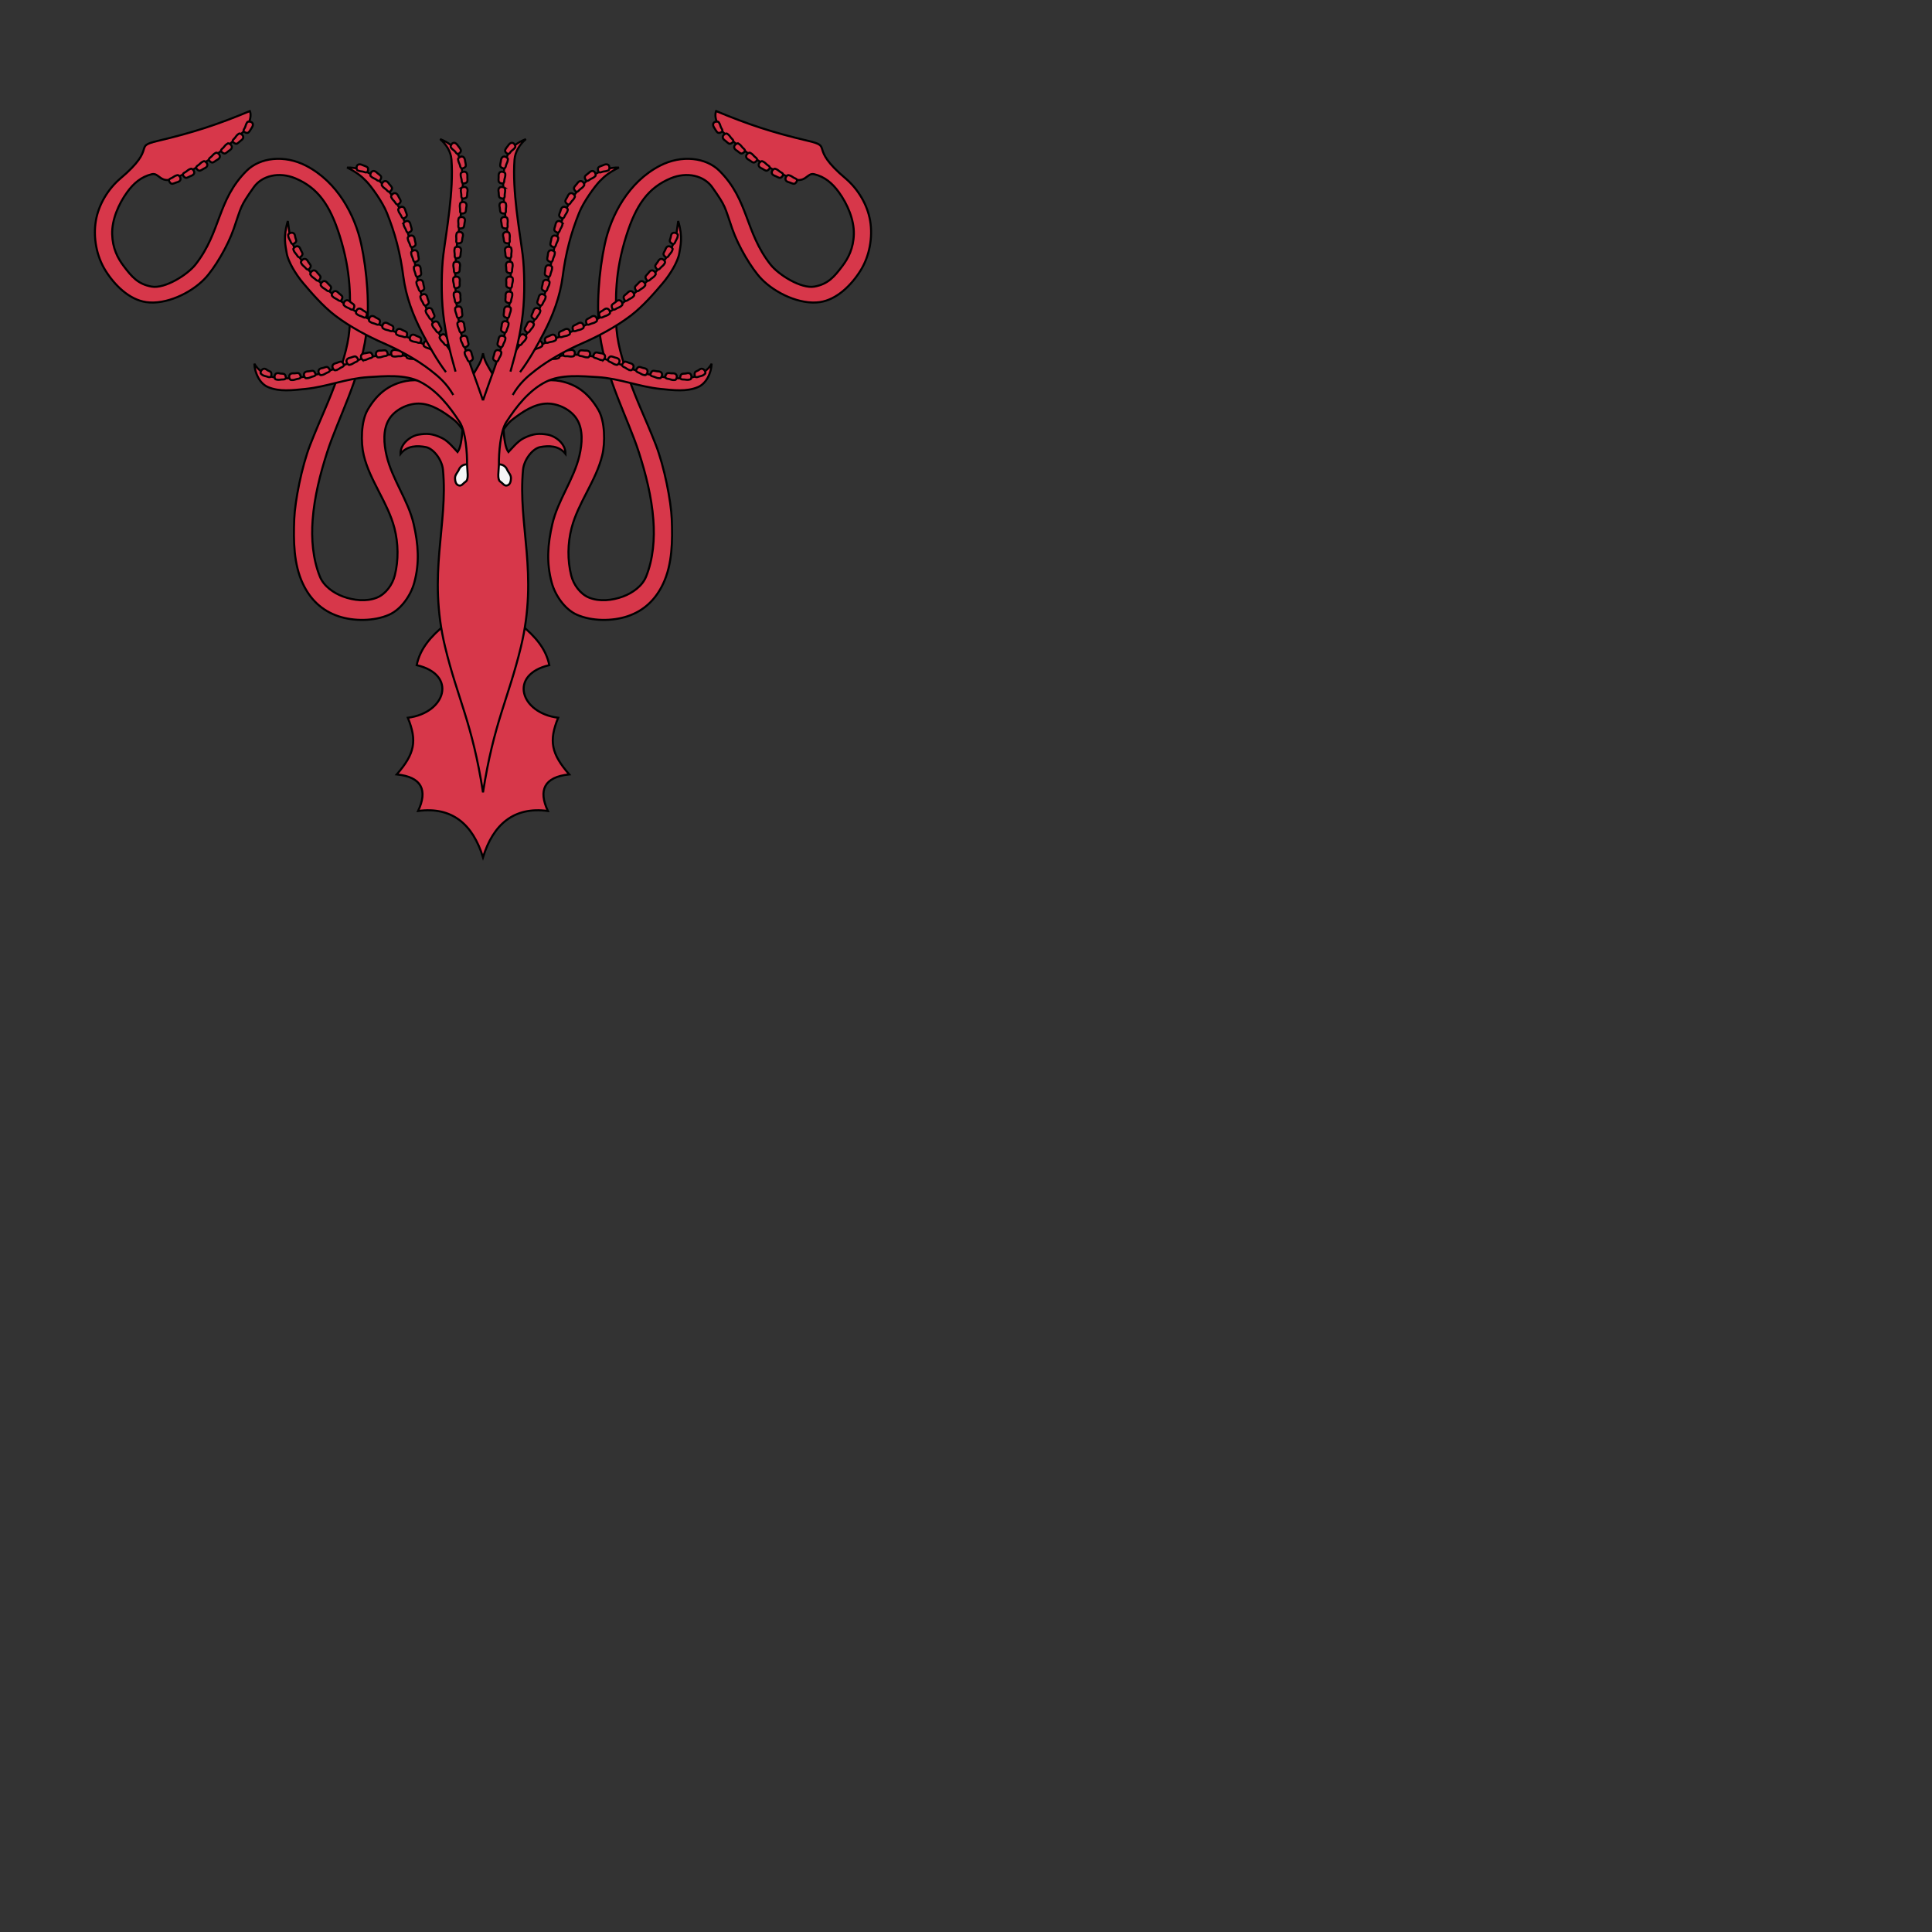 <svg xmlns="http://www.w3.org/2000/svg" fill="#d7374a" stroke="#000" viewBox="50 50 200 200">
  <rect x="50" y="50" width="200" height="200" fill="#333333" stroke="none"/>
  <g id="kraken" stroke-width=".213">
    <g id="long-tentacle">
      <path d="M98.881 96.06c-.64-.873-1.063-1.958-1.92-2.62-1.05-.813-2.292-1.655-3.619-1.663-1.156-.006-2.458.64-3.065 1.625-.66 1.071-.546 2.542-.258 3.767.58 2.474 2.238 4.612 2.806 7.09.48 2.09.623 3.99.06 6.059-.358 1.319-1.357 2.768-2.608 3.32-1.54.68-3.663.691-5.257.151-1.7-.576-2.889-1.724-3.66-3.347-.962-2.028-.99-4.465-.9-6.71.072-1.823.761-5.41 1.664-7.72 1.078-2.757 1.955-4.461 2.836-7.004.626-1.805 1.214-3.665 1.25-5.576.051-2.584.17-5.18-1.048-9.038-1.006-3.186-2.265-4.962-4.585-5.932-1.704-.713-3.463-.275-4.31.924-1.428 2.02-1.262 1.957-2.069 4.296-.615 1.782-1.984 4.12-3.035 5.204-1.432 1.477-3.99 2.681-6.028 2.39-1.771-.253-3.293-1.778-4.235-3.3-.914-1.476-1.262-3.403-.977-5.116.278-1.675 1.264-3.307 2.56-4.402 3.872-3.272 1.198-3.246 3.856-3.874 3.716-.878 6.123-1.67 9.528-3.084.261.65-.217 1.73-.887 2.353-2.051 1.904-4.462 3.664-7.078 4.658-1.302.494-1.443-.651-2.177-.48-1.106.26-1.902.952-2.568 1.872-.88 1.215-1.585 2.84-1.546 4.34.04 1.471.58 2.486 1.168 3.27.861 1.144 1.504 1.902 2.914 2.155 1.36.244 3.703-1.207 4.555-2.295 2.647-3.383 2.238-6.669 5.285-9.696 1.378-1.369 3.896-1.69 6.159-.518 3.252 1.686 5.054 5.13 5.699 8.108.61 2.821.907 6.522.511 9.38-.626 4.527-2.935 8.736-4.037 12.174-.728 2.271-1.322 4.616-1.5 6.994-.148 1.969.015 4.039.749 5.872.392.98 1.409 1.702 2.4 2.067 1.097.405 2.424.552 3.508.111.908-.37 1.607-1.338 1.846-2.29.399-1.587.372-3.325-.037-4.91-.681-2.639-2.534-4.885-3.175-7.533-.32-1.322-.286-3.512.395-4.689.93-1.607 2.156-2.648 3.979-2.998 2.299-.441 4.685.979 6.962 1.52"/>
      <path class="secondary" d="M68.47 68.152c.142.096.255.277.206.452-.043.15-.207.226-.352.264-.16.042-.31.128-.473.155-.115.018-.214-.069-.275-.16-.049-.074-.11-.164-.068-.252.058-.12.2-.147.306-.206.14-.079.271-.183.383-.22.112-.036.2-.081.273-.033zm1.386-.669c.15.082.278.253.245.43-.03.155-.185.244-.326.295-.155.056-.294.155-.454.196-.111.028-.217-.048-.287-.133-.055-.068-.126-.152-.092-.243.047-.124.184-.165.284-.234.133-.09.253-.207.361-.254.108-.046.192-.099.269-.057zm1.327-.785c.157.07.298.23.278.411-.016.156-.164.257-.3.319-.15.068-.28.178-.436.232-.108.038-.22-.03-.297-.109-.061-.063-.138-.14-.112-.233.035-.128.169-.181.263-.258.125-.102.236-.228.34-.283.104-.056.184-.115.264-.08zm1.27-.883c.162.06.314.21.307.392-.006.157-.146.268-.277.339-.145.078-.267.197-.418.262-.106.046-.223-.013-.305-.086-.066-.058-.149-.13-.13-.225.026-.13.156-.193.245-.278.117-.11.219-.245.32-.307.1-.063.176-.128.258-.097zm1.216-.964c.166.05.325.193.33.375.003.156-.13.275-.257.354-.14.087-.254.213-.4.288-.102.052-.223 0-.31-.067-.07-.054-.157-.12-.144-.217.017-.133.143-.203.227-.293.11-.118.204-.259.301-.327.097-.069.17-.138.253-.113zm1.164-1.025c.168.042.333.176.346.357.011.156-.115.28-.237.365-.134.094-.241.225-.383.307-.099.058-.222.013-.312-.05-.073-.05-.164-.111-.157-.209.01-.133.133-.21.212-.304.104-.124.191-.269.284-.342.094-.073.162-.146.247-.124zm.843-1.223c.165-.034.387-.002.472.166a.3.3 0 0 1 .024.077c.025.133-.041.28-.12.396-.104.152-.182.327-.316.454-.094.09-.229.07-.328.024-.081-.038-.178-.084-.187-.181-.012-.131.087-.226.136-.335.065-.142.095-.3.15-.397.043-.073.07-.143.116-.18a.1.1 0 0 1 .053-.024z"/>
    </g>
    <use href="#long-tentacle" transform="matrix(-1,0,0,1,200,0)"/>
    <g id="head">
      <path d="M100 111.396c2.2 2.447 6.145 3.932 6.864 7.46-4.238.981-3.015 4.953.917 5.446-.986 2.408-.708 3.739 1.147 5.865-2.6.261-3.218 1.642-2.212 3.786-3.482-.474-5.662 1.361-6.716 4.795-1.054-3.434-3.234-5.27-6.716-4.795 1.006-2.144.387-3.525-2.212-3.786 1.855-2.126 2.133-3.457 1.147-5.865 3.932-.493 5.155-4.465.917-5.447.72-3.527 4.665-5.012 6.864-7.46"/>
      <path d="M101.894 91.187c.25 1.89.1 4.752.739 5.612.283-.295.942-1.124 1.588-1.44 1.03-.504 1.61-.494 2.437-.369.775.117 1.908.899 1.883 1.994-.69-.879-1.772-.866-2.622-.702-.816.158-1.678 1.343-1.772 2.327-.552 5.746 1.612 10.757-.222 18.352-1.307 5.414-2.805 7.853-3.925 15.066-1.12-7.213-2.618-9.652-3.925-15.066-1.834-7.595.33-12.606-.222-18.352-.094-.984-.956-2.169-1.772-2.327-.85-.164-1.933-.177-2.622.702-.025-1.095 1.108-1.877 1.883-1.994.828-.125 1.407-.135 2.437.37.646.315 1.305 1.144 1.588 1.44.64-.861.488-3.723.739-5.613.297-2.245 1.623-3.028 1.894-4.616.27 1.588 1.597 2.371 1.894 4.616z"/>
    </g>
    <g id="tentacle-1">
      <path d="M98.351 98.082c.016-1.137-.136-3.414-.762-4.384-1.058-1.638-2.36-3.293-4.1-4.173-1.556-.788-3.647-.592-5.389-.483-2.257.14-4.231.993-6.482 1.221-1.294.132-2.706.321-3.896-.203-.857-.377-1.35-1.453-1.392-2.409.335.657 1.23 1.25 1.946 1.392 1.323.262 2.743.06 4.07-.184 2.076-.381 3.614-1.404 5.679-1.845 1.392-.297 2.937-.443 4.317-.091 1.586.404 5.12 1.275 6.399 2.296"/>
      <path class="secondary" d="M93.592 87.369c-.054-.164-.029-.376.116-.483.125-.093.297-.054.433.003.15.062.319.08.464.155.101.052.13.18.126.29-.003.087-.004.197-.09.243-.117.064-.248.003-.37-.012-.16-.02-.329-.016-.441-.055s-.21-.058-.238-.141zm-1.5-.382c-.06-.16-.053-.374.092-.487.078-.06.179-.07.28-.054q.087.016.165.048c.15.06.317.074.462.144.102.049.134.176.134.285 0 .088.002.198-.083.247-.115.067-.248.01-.37-.003-.161-.017-.33-.01-.444-.047l-.034-.01c-.095-.031-.175-.05-.203-.123zm-1.513-.155c-.092-.144-.127-.355-.01-.496.1-.122.286-.124.438-.097.168.03.344.017.506.067.115.036.164.158.176.267.01.087.024.194-.054.252-.106.08-.242.041-.362.049-.158.01-.318.05-.433.037-.116-.012-.214-.005-.26-.079zm-1.535.12c-.113-.13-.177-.336-.083-.494.08-.136.26-.166.414-.164.169.002.338-.04.505-.02.118.014.189.126.222.231.026.085.06.188-.006.26-.09.099-.232.086-.35.115-.157.037-.31.104-.429.11-.117.006-.214.027-.273-.039zm-1.511.305c-.128-.114-.216-.309-.142-.476.065-.144.24-.196.394-.212a2 2 0 0 0 .14-.023c.117-.024.234-.056.353-.056.116 0 .2.101.246.202.037.08.085.18.029.26-.077.109-.221.114-.336.155a3 3 0 0 0-.158.065c-.093.04-.179.08-.253.092-.115.02-.208.051-.273-.007zm-1.463.488c-.14-.102-.243-.29-.187-.462.049-.148.213-.216.36-.249.16-.036.312-.117.476-.137.115-.015.211.075.27.168.046.075.105.167.06.253-.062.117-.204.14-.312.197-.143.074-.277.175-.391.207-.114.033-.205.075-.276.023zm-1.453.562c-.14-.102-.24-.29-.187-.461.047-.148.205-.216.346-.25.156-.04.3-.125.459-.153.111-.02.212.064.276.154.051.071.117.16.077.249-.055.122-.196.154-.303.215-.142.08-.275.186-.39.22-.115.036-.207.078-.278.026zm-1.483.494c-.131-.115-.208-.311-.14-.475.057-.14.214-.193.352-.217.153-.026.295-.101.45-.122.109-.014.205.073.266.164.049.073.112.163.07.25-.059.12-.203.147-.313.203-.146.073-.286.168-.405.195-.118.026-.214.06-.28.002zm-1.537.31c-.117-.13-.176-.335-.089-.492.075-.136.243-.17.387-.176.123-.004.243-.038.364-.052a1 1 0 0 1 .106-.005c.106.002.19.1.238.198.038.078.09.176.038.257-.06.092-.17.114-.273.14l-.065.018c-.154.053-.306.13-.427.142-.12.012-.22.035-.279-.03zm-1.563.168c-.103-.142-.134-.35-.033-.496.087-.125.252-.142.392-.135.154.007.31-.036.466-.024.109.01.185.115.225.218.033.081.077.184.016.26-.082.107-.23.102-.35.133-.16.041-.318.104-.44.103-.122 0-.224.012-.276-.06zm-1.567-.08c-.073-.16-.058-.37.069-.491.107-.104.266-.089.397-.057.145.035.3.018.446.054.102.025.16.14.186.245.02.085.049.191-.02.258-.097.093-.242.067-.365.078-.165.014-.331.047-.453.024-.12-.022-.224-.031-.26-.111zm-1.489-.607c.009-.18.13-.35.294-.405.14-.046.263.026.36.101.109.084.247.117.363.194.08.053.1.18.095.29-.005.086-.005.2-.09.245-.122.064-.259-.008-.383-.041-.168-.046-.34-.082-.448-.16-.103-.075-.196-.134-.191-.224z"/>
    </g>
    <use href="#tentacle-1" transform="matrix(-1,0,0,1,200,0)"/>
    <g id="tentacle-2">
      <path d="M96.923 90.886c-.705-1.214-1.491-1.886-2.376-2.572-1.407-1.09-3.226-2.082-4.857-2.794-1.503-.656-3.392-1.636-4.987-2.846-1.286-.975-2.531-2.436-3.33-3.381-.758-.898-1.561-2.223-1.696-3.094-.118-.756-.384-1.659.117-3.316.19 1.483.24 1.949.974 3.324.706 1.324 1.608 2.285 2.682 3.334 1.823 1.782 2.998 2.537 4.752 3.499 1.453.796 3.176 1.558 4.908 2.245 1.107.439 4.578 2.411 6.032 4.752"/>
      <path class="secondary" d="M95.184 86.537c0-.173.09-.367.264-.423.15-.048.302.047.414.146.123.11.275.183.387.302.079.082.063.213.024.315-.032.082-.07.184-.166.2-.131.021-.235-.08-.345-.134-.144-.072-.305-.123-.398-.196s-.18-.122-.18-.21zm-1.328-.783c-.018-.17.047-.374.214-.447.145-.064.31.016.433.105.135.098.297.16.42.272.086.078.08.21.048.314-.027.084-.058.19-.153.211-.13.03-.24-.062-.353-.108-.149-.06-.312-.095-.411-.158s-.19-.102-.198-.188zm-1.418-.61c-.033-.17.02-.375.177-.464.135-.077.298-.018.425.053.078.044.163.074.247.108q.106.04.2.1c.098.066.11.198.092.306-.015.087-.032.194-.123.228-.125.047-.245-.029-.363-.056l-.033-.008c-.148-.032-.301-.048-.401-.097-.108-.052-.204-.083-.22-.17zm-1.435-.605c-.029-.171.03-.375.19-.46.135-.072.296-.01.421.064.137.081.298.12.43.21.093.062.107.192.09.3-.012.088-.025.197-.116.233-.124.05-.248-.025-.367-.056-.157-.04-.326-.06-.432-.115-.107-.055-.202-.09-.216-.176zm-1.416-.652c-.023-.172.045-.373.206-.452.139-.067.297 0 .418.079.134.085.293.13.422.223.09.065.1.195.08.303-.015.086-.032.195-.123.229-.125.046-.247-.034-.365-.068-.156-.046-.324-.07-.429-.13-.104-.059-.198-.097-.21-.184zm-1.387-.712q-.006-.075.01-.15a.44.44 0 0 1 .128-.234.3.3 0 0 1 .09-.058c.141-.06.295.015.412.098.13.091.286.142.41.24.087.07.091.2.068.307-.02.085-.04.193-.133.223-.127.041-.246-.044-.362-.083-.154-.053-.32-.085-.423-.15-.101-.063-.193-.105-.2-.193zm-1.346-.793c-.002-.174.089-.365.257-.425.145-.051.293.033.404.123.123.099.275.158.393.263.082.074.079.204.049.31-.024.083-.05.19-.145.215-.129.034-.243-.057-.357-.104-.15-.062-.315-.105-.413-.176s-.186-.118-.188-.206zm-1.286-.883c.01-.174.113-.358.286-.406.148-.041.289.053.393.15.116.108.263.177.373.29.077.079.065.208.028.311-.03.083-.063.188-.159.206-.131.025-.238-.074-.349-.129-.146-.072-.307-.126-.4-.203-.092-.077-.177-.132-.172-.22zm-1.22-.973c.021-.173.139-.349.314-.384.15-.03.285.074.382.178.107.116.249.196.35.316.071.084.05.212.006.312-.035.08-.077.182-.173.194-.133.015-.233-.091-.339-.153-.14-.083-.297-.148-.384-.232-.086-.084-.168-.144-.157-.231zM83.2 79.465c.035-.17.164-.34.342-.362a.33.33 0 0 1 .25.086c.045.036.085.08.119.122.098.123.234.214.326.341.064.09.034.215-.018.312-.04.077-.09.176-.186.18-.134.007-.226-.107-.327-.177-.135-.093-.286-.17-.367-.26l-.025-.029c-.07-.075-.13-.136-.114-.213zm-1.077-1.137c.046-.168.188-.325.367-.335.153-.01.27.112.353.229.09.128.22.227.305.36.06.094.02.219-.037.312-.046.075-.101.17-.199.169-.134-.003-.219-.122-.316-.199-.129-.101-.275-.188-.35-.284s-.147-.166-.123-.251zm-.96-1.236c.066-.161.226-.297.404-.286.151.009.251.14.318.262.073.135.19.244.26.383.05.096 0 .215-.065.303-.052.07-.116.161-.212.15-.134-.014-.207-.141-.296-.227-.118-.114-.253-.216-.317-.32-.063-.103-.127-.184-.093-.265zm-.775-1.364c.09-.15.269-.262.443-.226.15.031.23.177.279.31.02.059.05.114.079.17.043.081.09.161.118.249.032.1-.034.211-.111.289-.061.061-.137.142-.23.118-.13-.033-.185-.17-.26-.269l-.072-.091c-.079-.097-.157-.188-.193-.274-.047-.111-.099-.2-.053-.276zm-.517-1.492c.123-.124.324-.186.484-.11.13.062.174.205.193.332l.002.018c.018.144.09.278.112.425.016.102-.067.2-.156.265-.07.051-.157.12-.246.081-.124-.053-.156-.198-.212-.31-.054-.105-.114-.204-.155-.302a.6.6 0 0 1-.035-.115c-.021-.121-.05-.221.013-.284z"/>
    </g>
    <use href="#tentacle-2" transform="matrix(-1,0,0,1,200,0)"/>
    <g id="tentacle-3">
      <path d="M98.098 88.21c-1.196-1.408-2.5-3.25-3.346-4.942-.824-1.646-1.38-3.241-1.642-5.033-.32-2.197-1.01-4.85-1.67-6.45-.633-1.528-1.91-2.969-2.899-3.655-.654-.453-1.662-.826-2.611-.783.929.451 1.45.855 1.997 1.423.454.47 1.637 2.051 2.128 3.277.843 2.103 1.383 4.141 1.698 6.58.266 2.06 1.003 4.027 1.956 5.844.713 1.36 1.478 2.75 2.456 4.052"/>
      <path class="secondary" d="M95.518 84.878c.073-.158.238-.29.417-.271.153.016.25.157.31.287.068.142.179.263.239.41.042.102-.018.218-.091.3-.058.065-.13.149-.225.13-.131-.026-.193-.159-.275-.25-.109-.122-.238-.232-.296-.338s-.116-.188-.079-.268zm-.773-1.359c.085-.151.26-.27.436-.238.151.028.236.175.287.308.056.146.159.273.208.422.035.104-.032.215-.11.293-.062.061-.139.14-.233.116-.13-.035-.182-.171-.258-.268-.1-.13-.222-.249-.271-.36s-.102-.196-.06-.273zm-.66-1.418c.097-.144.281-.249.454-.202.148.04.221.194.261.33.044.151.136.286.173.44.026.106-.05.211-.134.282-.067.056-.15.129-.241.096-.127-.045-.169-.185-.236-.288-.09-.137-.2-.266-.241-.38s-.086-.205-.037-.278zm-.54-1.469c.11-.135.302-.222.47-.16.144.053.203.21.23.35.032.153.112.295.136.45.017.108-.067.207-.157.27-.071.05-.16.117-.249.077-.122-.056-.152-.199-.21-.308-.078-.144-.178-.281-.208-.4-.03-.116-.068-.21-.012-.279zm-.399-1.512c.123-.124.323-.19.484-.113.138.067.18.23.195.37.015.155.08.302.09.458.007.109-.086.2-.18.254-.076.043-.17.101-.255.053-.116-.066-.133-.212-.181-.325-.064-.151-.15-.298-.168-.418-.019-.119-.047-.217.015-.28zm-.258-1.538c.128-.117.331-.18.49-.092.135.077.17.25.173.399.002.093.02.185.033.277q.016.1.013.2c-.005.108-.107.188-.207.233-.08.035-.18.083-.258.027-.11-.078-.11-.225-.146-.343l-.01-.028c-.045-.145-.11-.287-.12-.398-.01-.118-.033-.216.032-.275zm-.284-1.525c.122-.122.322-.196.484-.114.14.07.182.244.192.392.012.163.07.323.067.486-.001.114-.103.197-.204.242-.08.036-.179.084-.259.027-.108-.077-.112-.222-.152-.337-.053-.153-.133-.302-.148-.42s-.042-.214.02-.276zm-.36-1.507c.115-.128.31-.213.477-.14.143.063.195.234.213.381.02.163.086.32.092.483.004.115-.094.202-.192.253-.078.04-.175.092-.257.04-.112-.072-.123-.217-.17-.33-.06-.15-.147-.294-.168-.41-.021-.117-.054-.211.005-.277zm-.45-1.479c.107-.135.296-.233.467-.171.147.054.21.221.237.368.03.161.106.314.121.477.012.114-.08.207-.175.263-.076.045-.17.102-.255.055-.116-.065-.135-.208-.188-.318-.07-.146-.165-.284-.194-.399-.028-.114-.067-.206-.012-.275zm-.552-1.44c.094-.144.273-.263.45-.213a.34.34 0 0 1 .201.18c.03.056.051.117.067.175.042.16.128.307.155.469.019.114-.067.213-.157.275-.073.05-.162.113-.25.072-.12-.057-.15-.198-.21-.304-.08-.14-.185-.271-.222-.383l-.014-.043c-.032-.09-.061-.165-.02-.228zm-.746-1.342c.067-.158.222-.307.405-.29.16.014.266.166.331.308.07.155.181.293.233.455.036.113-.037.225-.12.298-.066.058-.146.132-.24.101-.126-.04-.173-.176-.248-.271-.099-.126-.224-.237-.28-.34-.055-.103-.115-.18-.081-.26zm-.977-1.183c.037-.167.16-.343.344-.36.159-.015.292.115.382.242.099.14.233.255.313.405.056.106.005.228-.063.315-.055.07-.121.157-.218.143-.132-.017-.203-.141-.294-.222-.12-.106-.262-.191-.335-.282s-.147-.155-.129-.24zm-1.18-.967c0-.17.079-.372.257-.425a.32.32 0 0 1 .22.02c.078.033.15.088.209.145.124.118.278.205.386.337.075.093.048.223-.001.32-.04.08-.09.177-.187.183-.132.007-.225-.1-.33-.162-.137-.08-.293-.136-.382-.21l-.077-.062c-.055-.044-.096-.085-.096-.146zm-1.392-.582c-.058-.16-.054-.376.095-.488.13-.098.322-.055.471.013.164.074.345.115.491.216.104.07.113.205.09.313-.018.087-.04.193-.133.224-.125.042-.242-.036-.36-.063-.153-.036-.316-.039-.423-.078-.108-.04-.202-.055-.231-.137z"/>
    </g>
    <use href="#tentacle-3" transform="matrix(-1,0,0,1,200,0)"/>
    <g id="tentacle-4">
      <path d="M100 91.447c-.783-2.315-1.734-4.586-2.268-6.971-.943-4.21-.562-8.393-.313-10.053.364-2.44.64-5.272.404-6.815-.202-1.32-.389-2.473-2.26-3.208.627.54 1.108 1.284 1.172 2.11.254 3.227-.54 7.486-.837 9.839-.195 1.546-.243 4.144-.02 6.116.233 2.064.688 3.934 1.28 6.006"/>
      <path class="secondary" d="M98.129 86.417c.11-.133.304-.22.471-.156.144.055.202.217.227.36.029.156.105.302.124.46.013.11-.075.206-.167.265-.074.048-.165.11-.252.066-.119-.06-.143-.204-.198-.314-.073-.145-.17-.285-.197-.402-.028-.116-.064-.21-.008-.279zm-.417-1.504c.118-.127.316-.202.48-.129.14.063.188.227.206.37.02.156.089.305.1.462.009.11-.084.202-.179.257-.075.045-.17.103-.254.055-.117-.065-.135-.21-.184-.323-.066-.15-.155-.294-.177-.413-.021-.118-.052-.214.008-.279zm-.32-1.528c.125-.12.328-.182.486-.098.136.072.174.239.183.382.01.157.068.31.07.468 0 .11-.098.196-.196.245-.078.04-.176.091-.257.038-.112-.072-.121-.218-.163-.334-.056-.153-.135-.303-.15-.423-.013-.12-.038-.218.026-.278zm-.228-1.545c.133-.112.34-.162.492-.069.132.08.16.25.16.393 0 .158.05.314.041.472-.006.11-.109.19-.21.232-.08.035-.18.08-.259.023-.107-.08-.107-.226-.142-.343-.047-.157-.117-.312-.124-.432s-.025-.22.042-.276zm-.136-1.556c.14-.103.348-.142.496-.04.127.088.144.258.136.401-.01.158.031.318.014.475-.012.11-.12.183-.223.22-.083.03-.186.07-.26.007-.103-.086-.094-.232-.123-.351-.037-.16-.098-.318-.098-.439 0-.12-.013-.22.058-.273zm-.047-1.561c.145-.096.356-.123.497-.012.122.094.13.266.114.408-.018.158.013.319-.014.475-.018.11-.13.176-.235.207-.084.025-.19.059-.26-.008-.098-.091-.08-.236-.102-.358-.028-.16-.08-.322-.073-.443.007-.12 0-.22.073-.27zm.04-1.562c.15-.088.362-.103.497.015.117.101.115.273.091.415-.027.156-.005.319-.04.473-.024.108-.14.169-.246.194-.086.02-.192.048-.26-.022-.092-.097-.067-.241-.082-.364-.019-.162-.062-.326-.048-.446s.012-.22.088-.265zm.125-1.557c.155-.08.367-.084.496.042.11.107.1.278.068.419-.035.154-.022.318-.065.47-.03.107-.15.16-.257.18-.087.016-.195.038-.258-.036-.087-.102-.054-.244-.062-.367-.01-.163-.044-.33-.024-.448.02-.119.024-.22.102-.26zm.205-1.546c.157-.073.37-.072.494.06.094.1.09.247.06.378l-.013.05c-.043.153-.038.317-.09.467-.036.105-.157.152-.266.166-.087.01-.196.027-.255-.05-.082-.107-.041-.247-.042-.37-.001-.127-.017-.258-.011-.364a1 1 0 0 1 .01-.084c.026-.116.034-.216.113-.253zm.202-1.538c.154-.077.367-.082.495.046.11.11.095.287.058.43-.04.157-.035.325-.087.479-.036.107-.159.155-.268.167-.087.01-.196.025-.254-.053-.08-.107-.04-.246-.041-.368-.003-.162-.032-.329-.01-.445.023-.117.028-.217.107-.256zm.151-1.542c.152-.083.364-.096.496.028.114.106.106.283.074.428-.035.159-.024.327-.071.483-.033.109-.154.16-.263.175-.087.013-.195.031-.256-.045-.083-.104-.046-.244-.053-.366-.008-.162-.042-.327-.024-.444s.02-.217.097-.26zm.09-1.548c.148-.09.36-.116.499.002.12.103.119.283.093.43-.029.163-.012.332-.054.489-.03.11-.148.165-.256.185-.087.016-.194.038-.258-.036-.087-.101-.056-.243-.066-.365-.015-.161-.056-.325-.042-.442.014-.118.01-.217.085-.263zm-.053-1.534c.132-.108.338-.169.492-.069.133.087.157.27.149.424-.01.169.025.34-.003.505-.02.115-.134.18-.24.209-.085.022-.19.051-.26-.018-.093-.093-.074-.235-.096-.354-.03-.158-.089-.313-.09-.429s-.019-.213.048-.268zm-.29-1.504c.107-.13.294-.236.466-.163.15.063.21.25.228.407.02.173.08.34.075.508-.003.117-.108.198-.209.241-.081.035-.181.08-.26.023-.108-.08-.11-.225-.149-.34-.052-.152-.134-.295-.153-.408-.02-.113-.054-.202.001-.268zm-.796-1.221c.024-.165.127-.358.312-.383.163-.023.313.115.412.255.107.152.246.295.317.473a.2.2 0 0 1 .014.05c.013.106-.051.2-.122.263-.068.059-.148.128-.24.097a.3.3 0 0 1-.124-.088c-.045-.053-.081-.117-.127-.166-.105-.11-.24-.191-.31-.276-.07-.084-.145-.14-.132-.225z"/>
    </g>
    <use href="#tentacle-4" transform="matrix(-1,0,0,1,200,0)"/>
    <path id="eye" fill="#f6f6f6" d="M98.351 98.082c.014.708.217 1.549-.162 1.792-.261.169-.385.46-.686.381-.315-.082-.384-.43-.397-.716-.02-.397.257-.593.413-.956.132-.306.493-.546.832-.501"/>
    <use href="#eye" transform="matrix(-1,0,0,1,200,0)"/>
  </g>
</svg>

